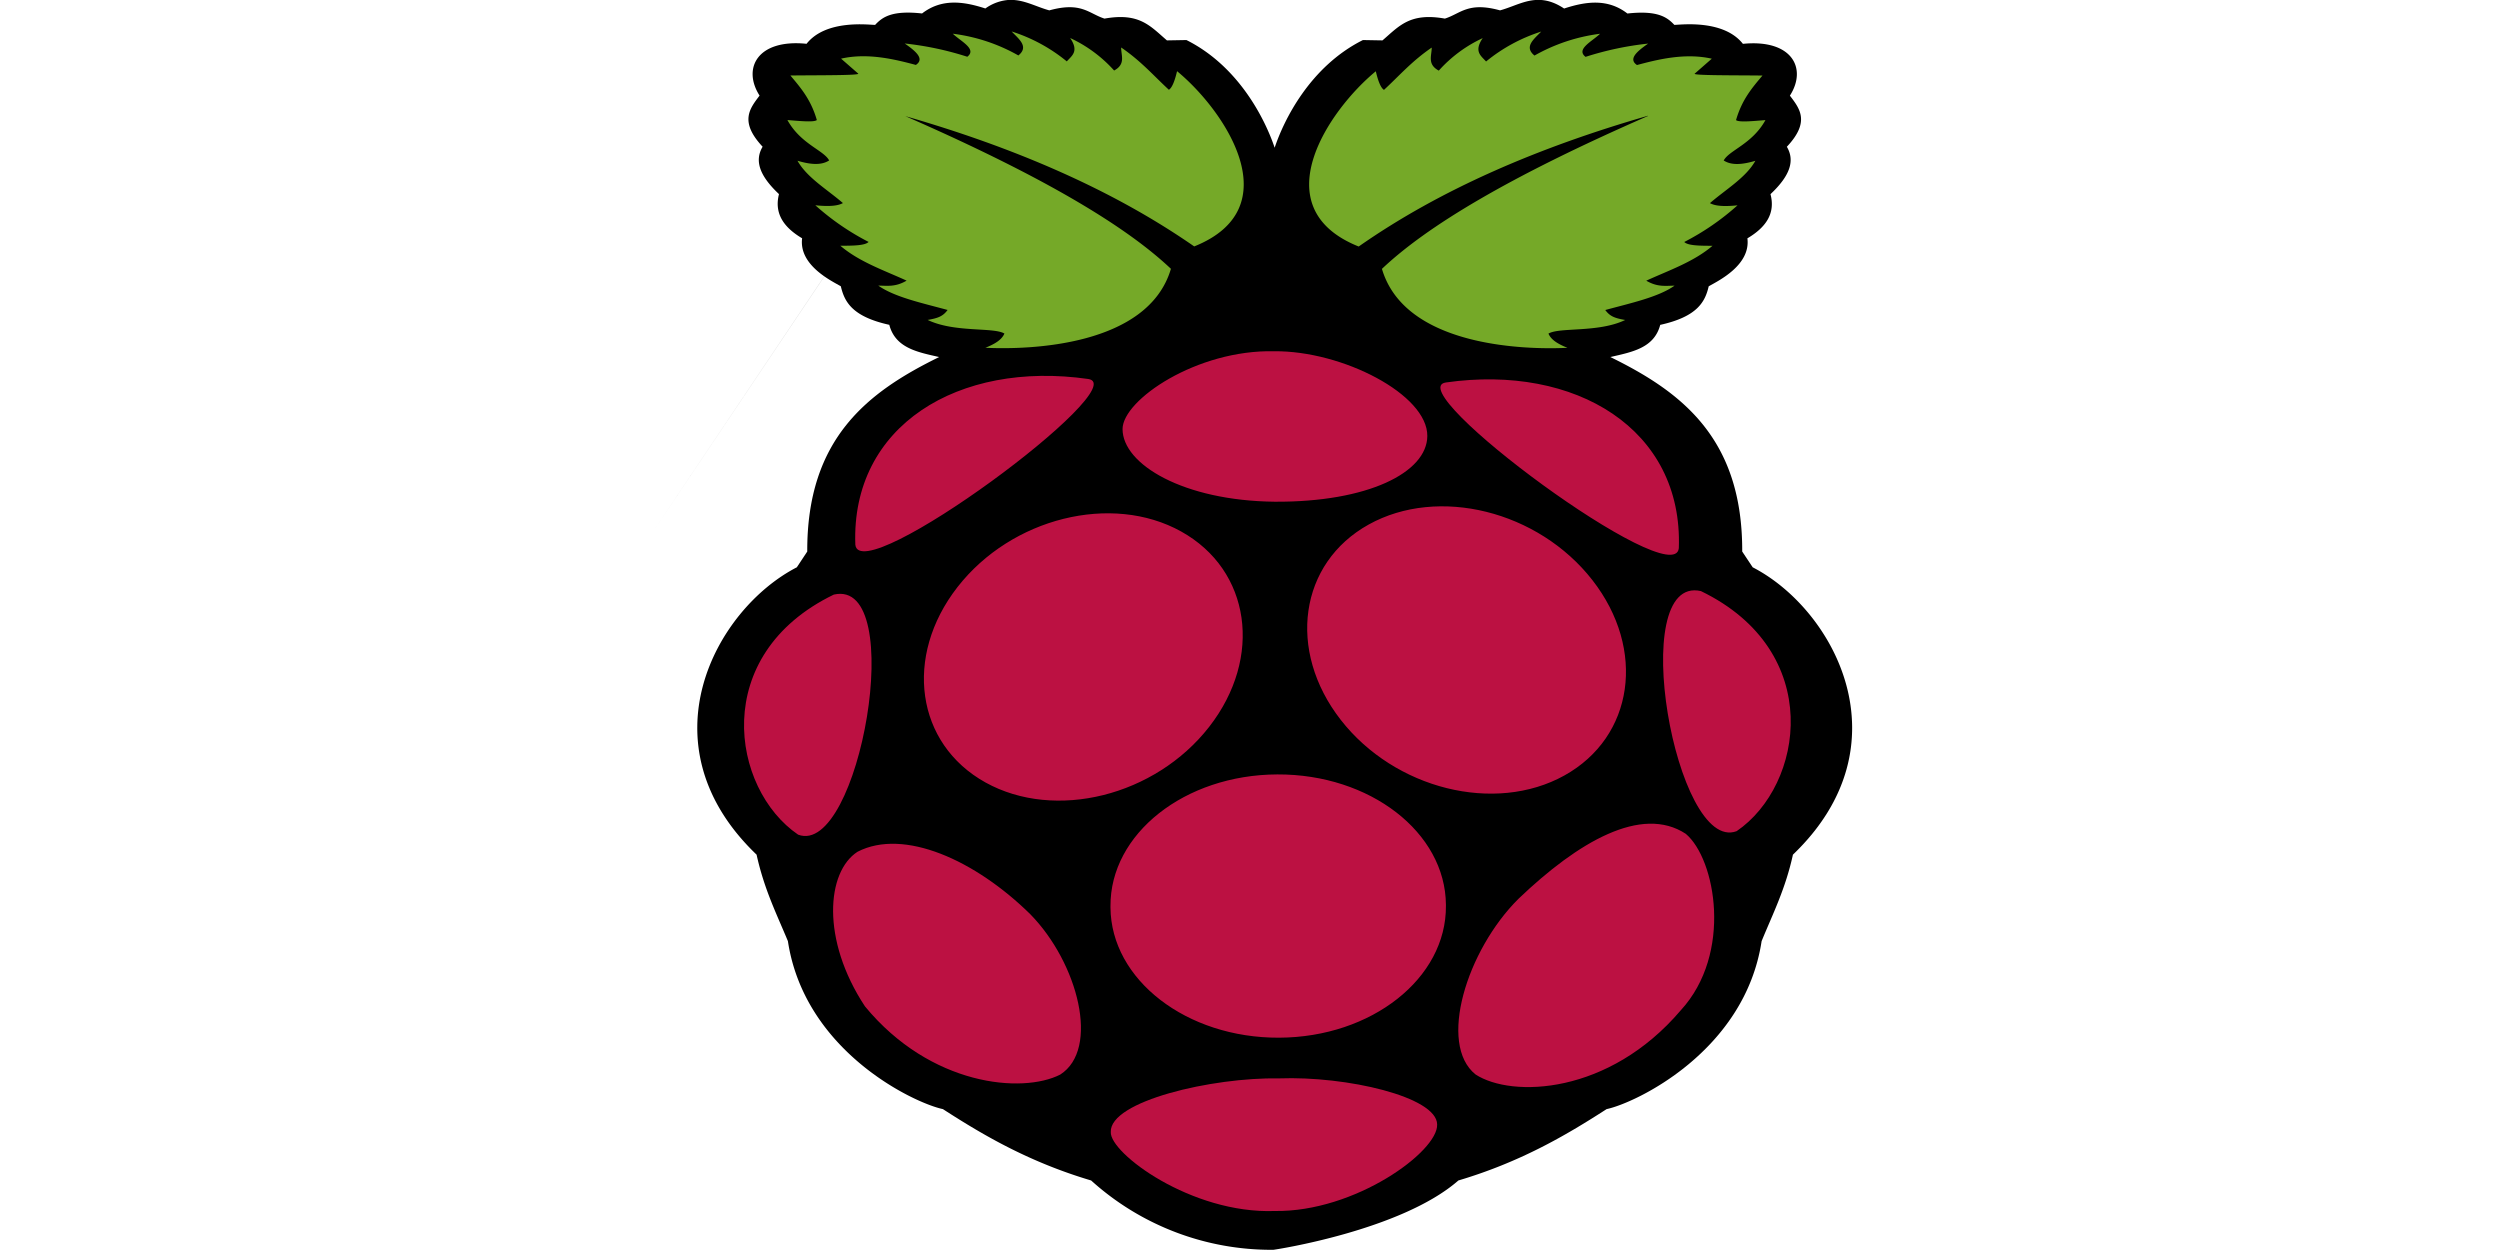 <svg id="RaspberyPi" xmlns="http://www.w3.org/2000/svg" width="144" height="72" viewBox="0 0 241.53 250.64">
  <title>RaspberryPiLogo</title>
  <path d="M148.59,43a9.19,9.19,0,0,0-4.94,1.73c-4.47-1.46-8.81-2-12.69,1-6-.66-7.94.7-9.41,2.29-1.32,0-9.84-1.15-13.75,3.79-9.83-1-12.93,4.9-9.42,10.39-2,2.63-4.08,5.23.61,10.25-1.66,2.8-.63,5.83,3.28,9.5-1,3.93,1,6.7,4.64,8.86-.68,5.38,5.82,8.51,7.76,9.62.74,3.14,2.29,6.09,9.72,7.73,1.22,4.67,5.69,5.48,10,6.46-14.28,7-26.53,16.29-26.45,39l-2.09,3.16c-16.37,8.44-31.11,35.57-8.07,57.62,1.51,6.9,4,11.85,6.28,17.34,3.36,22.11,25.29,32.46,31.08,33.68,8.47,5.48,17.5,10.67,29.72,14.31a53.88,53.88,0,0,0,36.54,13.9c.19,0,25.58-3.83,37.1-13.9,12.22-3.64,21.24-8.83,29.72-14.31,5.79-1.22,27.72-11.57,31.08-33.68,2.25-5.49,4.77-10.44,6.28-17.34,23-22.05,8.3-49.18-8.07-57.62l-2.1-3.16c.09-22.71-12.16-32-26.44-39,4.32-1,8.78-1.78,10-6.45,7.42-1.64,9-4.6,9.72-7.73,1.94-1.11,8.44-4.24,7.76-9.62,3.64-2.16,5.67-4.93,4.63-8.86,3.91-3.67,4.94-6.71,3.28-9.5,4.7-5,2.61-7.62.61-10.25,3.52-5.49.41-11.37-9.42-10.39-3.9-4.94-12.43-3.82-13.75-3.8-1.47-1.58-3.42-2.94-9.41-2.28-3.88-3-8.22-2.47-12.69-1-5.32-3.55-8.83-.71-12.85.37-6.43-1.78-7.9.66-11.06,1.65-7-1.25-9.15,1.48-12.51,4.37l-3.92-.07c-10.58,5.29-15.84,16-17.7,21.59-1.86-5.54-7.11-16.3-17.69-21.59l-3.91.07c-3.37-2.89-5.5-5.62-12.52-4.37-3.16-1-4.62-3.43-11.06-1.65-2.64-.71-5.06-2.17-7.92-2.1L76,151.13" transform="translate(-75.95 -43.03)"/>
  <path d="M127.52,66.28c28.07,12.27,44.4,22.2,53.34,30.65-4.58,15.55-28.47,16.26-37.2,15.83,1.78-.71,3.28-1.56,3.81-2.85-2.2-1.32-10-.14-15.39-2.73,2.08-.36,3.06-.72,4-2-5.12-1.39-10.65-2.58-13.89-4.88,1.75,0,3.38.34,5.67-1-4.59-2.1-9.49-3.76-13.29-7,2.37,0,4.93,0,5.67-.76a50.6,50.6,0,0,1-10.68-7.35c3.32.34,4.73,0,5.53-.44-3.18-2.76-7.2-5.09-9.11-8.49,2.46.73,4.72,1,6.35-.06-1.08-2.06-5.71-3.28-8.37-8.1,2.6.21,5.35.48,5.9,0-1.2-4.16-3.27-6.5-5.3-8.93,5.56-.07,14,0,13.6-.38l-3.44-3c5.43-1.24,11,.2,15,1.26,1.81-1.21,0-2.74-2.24-4.3a62.36,62.36,0,0,1,12.55,2.66c2-1.54-1.3-3.08-2.91-4.62a35.47,35.47,0,0,1,13.15,4.36c2.17-1.76.12-3.27-1.35-4.81a33.31,33.31,0,0,1,11.06,6c1-1.13,2.51-2,.67-4.69a27.26,27.26,0,0,1,8.82,6.52c2.36-1.27,1.4-3,1.41-4.62,4,2.73,6.49,5.64,9.57,8.48.62-.38,1.16-1.68,1.64-3.73,9.46,7.78,22.83,27.37,3.44,35.14C169.06,81,149.35,72.58,127.51,66.29h0m149,0c-28.08,12.27-44.4,22.19-53.34,30.65,4.58,15.55,28.47,16.26,37.2,15.83-1.79-.71-3.28-1.56-3.81-2.85,2.2-1.32,10-.14,15.39-2.73-2.08-.36-3.06-.72-4-2,5.12-1.39,10.65-2.58,13.89-4.88-1.75,0-3.39.34-5.67-1,4.59-2.1,9.49-3.76,13.29-7-2.37,0-4.93,0-5.67-.76a50.6,50.6,0,0,0,10.68-7.35c-3.32.34-4.73,0-5.53-.44,3.18-2.76,7.2-5.09,9.11-8.49-2.46.73-4.72,1-6.35-.06,1.08-2.06,5.71-3.28,8.37-8.1-2.6.21-5.35.48-5.9,0,1.21-4.17,3.27-6.51,5.3-8.93-5.55-.07-14,0-13.59-.38l3.43-3c-5.43-1.23-11,.2-15,1.27-1.81-1.21,0-2.74,2.24-4.3a62.51,62.51,0,0,0-12.55,2.66c-2-1.54,1.31-3.09,2.91-4.63a35.77,35.77,0,0,0-13.15,4.37c-2.17-1.77-.12-3.27,1.35-4.81a33.41,33.41,0,0,0-11.06,6c-1-1.13-2.51-2-.67-4.69a27.07,27.07,0,0,0-8.81,6.52c-2.36-1.27-1.41-3-1.42-4.62-4,2.73-6.49,5.64-9.57,8.48-.62-.38-1.16-1.68-1.64-3.73-9.46,7.78-22.83,27.37-3.43,35.14,16.49-11.54,36.2-19.93,58-26.22h0" transform="translate(-75.95 -43.03)" style="fill: #75a928"/>
  <path d="M236,224.68c.1,14.51-14.88,26.34-33.45,26.42S168.84,239.47,168.74,225v-.27c-.09-14.52,14.88-26.35,33.46-26.42s33.7,11.62,33.8,26.14v.28M182.91,149.6c13.94,7.74,16.45,25.27,5.62,39.17s-30.92,18.89-44.86,11.15-16.44-25.27-5.61-39.17S169,141.86,182.91,149.6m37.61-1.4c-13.93,7.73-16.44,25.27-5.61,39.17s30.92,18.89,44.85,11.15,16.45-25.27,5.61-39.17-30.91-18.89-44.85-11.15M113.27,162.25c15-3.42,5.08,52.75-7.16,48.14-13.46-9.18-17.8-36.06,7.16-48.14m173.86-.7c-15.05-3.42-5.08,52.75,7.16,48.14,13.47-9.18,17.8-36.06-7.16-48.14M236,119.72c26-3.71,47.57,9.36,46.7,33.22-.86,9.15-56.26-31.86-46.7-33.22m-71.73-.7c-26-3.72-47.57,9.36-46.69,33.22.85,9.15,56.26-31.86,46.69-33.22m37.29-5.56c-15.49-.35-30.36,9.74-30.4,15.59,0,7.11,12.25,14.39,30.51,14.58,18.64.11,30.54-5.83,30.6-13.17.07-8.31-17-17.13-30.71-17h0m1,145.8c13.51-.5,31.64,3.69,31.68,9.24.22,5.4-16.45,17.59-32.57,17.35-16.71.61-33.09-11.6-32.87-15.83-.25-6.2,20.34-11,33.76-10.76m-49.9-32.92c9.62,9.82,14,27.07,6,32.16-7.6,3.88-26,2.28-39.15-13.68-8.84-13.39-7.7-27-1.49-31,9.28-4.79,23.62,1.68,34.66,12.54h0m97.88-3.12c-10.41,10.33-16.21,29.18-8.61,35.24,7.26,4.72,26.74,4.06,41.14-12.87,10.45-11.37,7-30.35,1-35.39-8.87-5.82-21.61,1.62-33.51,13h0" transform="translate(-75.95 -43.03)" style="fill: #bc1142"/>
</svg>
